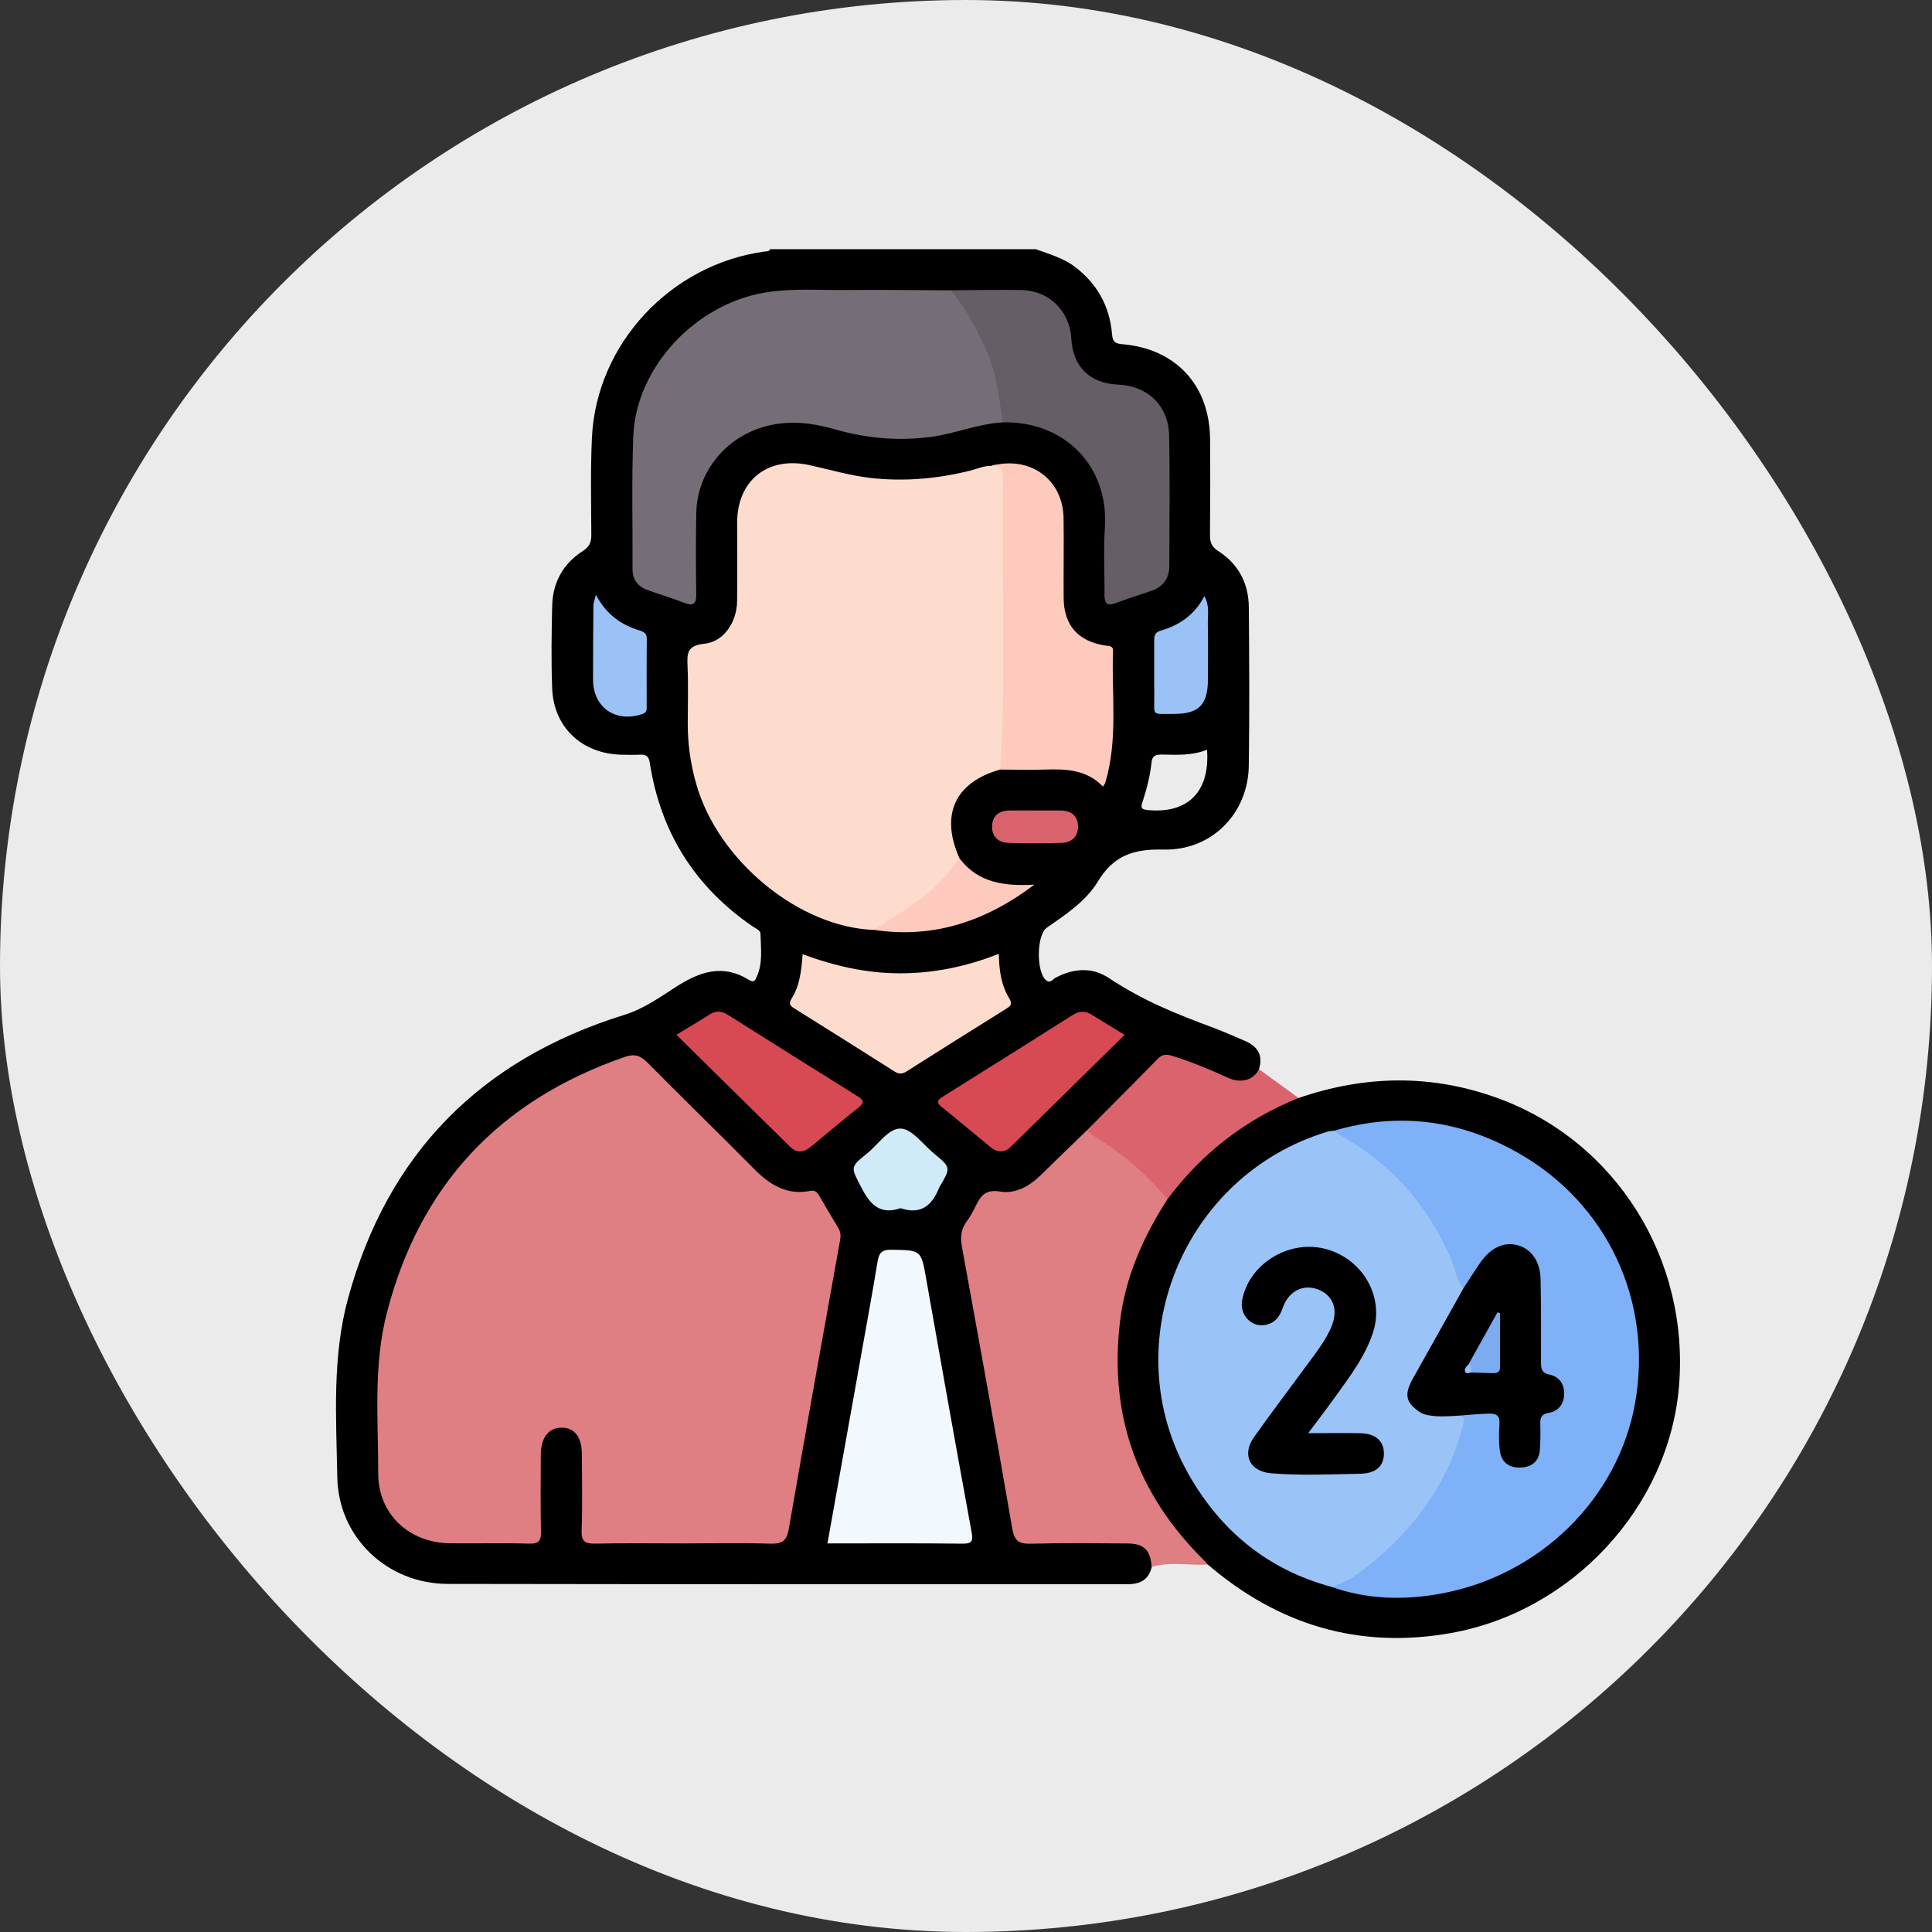<svg width="46" height="46" viewBox="0 0 46 46" fill="none" xmlns="http://www.w3.org/2000/svg">
<rect x="0" y="0" width="46" height="46" fill="#333333" stroke="none"/>
<rect width="46" height="46" rx="23" fill="#EBEBEB"/>
<path d="M29.648 24.786C29.46 24.704 29.131 24.561 28.905 24.476C27.97 24.127 27.234 23.836 26.398 23.284C25.999 23.02 25.555 23.055 25.129 23.281C25.066 23.315 25.014 23.423 24.907 23.339C24.672 23.153 24.676 22.263 24.922 22.09C25.376 21.773 25.858 21.456 26.14 20.988C26.515 20.367 26.991 20.21 27.7 20.228C28.857 20.256 29.717 19.362 29.733 18.233C29.751 16.974 29.744 15.716 29.734 14.457C29.729 13.897 29.492 13.433 29.011 13.124C28.847 13.02 28.808 12.911 28.809 12.736C28.816 11.973 28.818 11.21 28.811 10.447C28.798 9.166 27.989 8.296 26.708 8.194C26.513 8.178 26.489 8.098 26.475 7.935C26.416 7.282 26.119 6.751 25.59 6.351C25.311 6.142 24.981 6.049 24.661 5.933H18.338C18.31 5.996 18.25 5.982 18.199 5.99C15.969 6.295 14.202 8.186 14.094 10.413C14.057 11.186 14.076 11.963 14.079 12.737C14.08 12.914 14.033 13.02 13.87 13.124C13.402 13.425 13.16 13.875 13.147 14.426C13.132 15.082 13.122 15.739 13.147 16.395C13.184 17.317 13.853 17.943 14.787 17.969C14.94 17.973 15.092 17.976 15.243 17.968C15.389 17.961 15.448 18.009 15.471 18.162C15.726 19.809 16.539 21.114 17.927 22.062C17.997 22.11 18.106 22.145 18.107 22.235C18.114 22.577 18.167 22.924 18.02 23.252C17.982 23.337 17.952 23.407 17.832 23.331C17.218 22.947 16.668 23.131 16.108 23.489C15.711 23.743 15.33 24.02 14.86 24.165C11.438 25.229 9.232 27.466 8.289 30.907C7.905 32.311 8.005 33.748 8.031 35.175C8.057 36.601 9.214 37.709 10.66 37.712C16.057 37.722 21.454 37.717 26.851 37.719C27.151 37.719 27.353 37.609 27.422 37.308V37.307C27.536 37.057 27.406 36.897 27.213 36.765C27.062 36.663 26.887 36.655 26.712 36.654C26.019 36.652 25.324 36.644 24.631 36.659C24.347 36.665 24.229 36.567 24.18 36.289C23.994 35.242 23.807 34.195 23.62 33.148C23.419 32.016 23.223 30.882 23.007 29.753C22.91 29.238 23.23 28.905 23.476 28.534C23.527 28.457 23.628 28.46 23.717 28.466C24.208 28.5 24.601 28.292 24.941 27.968C25.268 27.654 25.587 27.331 25.908 27.011C25.921 26.997 25.933 26.984 25.946 26.971C25.956 26.961 25.966 26.95 25.977 26.94C26.459 26.444 26.967 25.973 27.441 25.471C27.66 25.239 27.866 25.198 28.161 25.308C28.548 25.451 28.92 25.628 29.305 25.773C29.661 25.906 29.878 25.792 29.975 25.459V25.459C30.077 25.133 29.951 24.918 29.648 24.786ZM27.319 19.286C27.177 19.271 27.158 19.232 27.198 19.111C27.3 18.795 27.385 18.474 27.419 18.143C27.435 17.988 27.528 17.964 27.665 17.966C28.021 17.971 28.379 17.996 28.739 17.85C28.812 18.862 28.272 19.382 27.319 19.286Z" fill="black"/>
<path d="M30.918 26.143C32.499 25.6 34.078 25.57 35.66 26.146C38.471 27.17 40.233 29.971 39.975 33.017C39.732 35.883 37.434 38.368 34.546 38.882C32.349 39.272 30.431 38.685 28.757 37.251C28.431 37.08 28.2 36.806 27.978 36.529C26.147 34.245 26.006 30.99 27.72 28.547C28.401 27.586 29.27 26.84 30.334 26.32C30.518 26.232 30.701 26.129 30.918 26.143Z" fill="black"/>
<path d="M27.797 28.551C27.22 29.448 26.794 30.402 26.666 31.471C26.404 33.678 27.066 35.564 28.651 37.134C28.689 37.171 28.723 37.212 28.758 37.252C28.313 37.276 27.862 37.177 27.422 37.307C27.388 36.898 27.238 36.751 26.833 36.749C26.074 36.745 25.314 36.734 24.556 36.755C24.267 36.763 24.154 36.7 24.101 36.394C23.716 34.152 23.309 31.914 22.901 29.676C22.86 29.45 22.883 29.26 23.021 29.075C23.105 28.963 23.171 28.838 23.232 28.713C23.351 28.47 23.467 28.312 23.815 28.37C24.189 28.433 24.524 28.232 24.799 27.961C25.159 27.605 25.526 27.255 25.89 26.902C26.353 27.08 26.718 27.404 27.091 27.712C27.298 27.883 27.48 28.085 27.667 28.279C27.739 28.352 27.838 28.421 27.797 28.551Z" fill="#DF7E83"/>
<path d="M27.797 28.551C27.335 27.996 26.799 27.525 26.19 27.135C26.083 27.066 25.963 27.013 25.889 26.902C26.449 26.339 27.012 25.777 27.566 25.208C27.677 25.095 27.784 25.099 27.916 25.141C28.369 25.282 28.806 25.463 29.237 25.661C29.523 25.792 29.837 25.738 29.975 25.457C30.288 25.686 30.603 25.914 30.917 26.142C29.648 26.653 28.613 27.462 27.797 28.551Z" fill="#DA636E"/>
<path d="M16.263 36.748C15.568 36.748 14.872 36.738 14.178 36.753C13.931 36.758 13.839 36.704 13.848 36.438C13.87 35.836 13.856 35.233 13.854 34.63C13.853 34.216 13.686 33.996 13.378 33.992C13.062 33.988 12.878 34.227 12.876 34.648C12.874 35.251 12.867 35.854 12.88 36.456C12.885 36.667 12.847 36.76 12.603 36.753C11.974 36.735 11.343 36.752 10.714 36.745C9.736 36.734 9.005 36.046 9.005 35.087C9.007 33.81 8.885 32.522 9.21 31.263C9.992 28.223 11.888 26.198 14.876 25.165C15.109 25.084 15.249 25.131 15.415 25.299C16.258 26.152 17.12 26.988 17.964 27.841C18.335 28.215 18.74 28.463 19.291 28.354C19.417 28.33 19.465 28.398 19.516 28.487C19.661 28.739 19.809 28.991 19.96 29.238C20.021 29.338 20.019 29.432 19.999 29.545C19.588 31.83 19.177 34.114 18.781 36.402C18.733 36.68 18.632 36.762 18.35 36.754C17.654 36.733 16.958 36.748 16.263 36.748Z" fill="#DF7F83"/>
<path d="M20.814 22.141C19.039 22.084 17.106 20.506 16.581 18.68C16.443 18.203 16.373 17.714 16.375 17.216C16.376 16.765 16.39 16.312 16.37 15.861C16.357 15.559 16.357 15.37 16.767 15.328C17.233 15.282 17.544 14.814 17.55 14.312C17.558 13.688 17.55 13.064 17.551 12.44C17.554 11.435 18.282 10.855 19.278 11.075C19.764 11.182 20.24 11.325 20.739 11.381C21.538 11.469 22.319 11.399 23.095 11.207C23.262 11.165 23.421 11.089 23.599 11.093C23.855 11.009 23.966 11.121 23.978 11.368C23.982 11.443 23.984 11.518 23.984 11.593C23.984 13.569 23.986 15.545 23.981 17.52C23.98 17.796 23.993 18.081 23.812 18.323C22.733 18.627 22.379 19.404 22.848 20.442C22.889 20.637 22.725 20.735 22.626 20.844C22.114 21.399 21.547 21.886 20.814 22.141Z" fill="#FEDCCD"/>
<path d="M23.876 10.056C23.287 10.089 22.741 10.328 22.158 10.403C21.38 10.504 20.623 10.437 19.875 10.221C19.281 10.05 18.687 9.991 18.084 10.195C17.206 10.491 16.595 11.295 16.578 12.215C16.566 12.861 16.569 13.506 16.577 14.152C16.58 14.384 16.506 14.437 16.288 14.352C16.006 14.241 15.714 14.155 15.429 14.053C15.191 13.967 15.059 13.806 15.06 13.543C15.066 12.488 15.036 11.433 15.079 10.38C15.144 8.746 16.557 7.241 18.215 6.965C18.864 6.858 19.515 6.913 20.165 6.905C20.99 6.897 21.815 6.909 22.64 6.913C22.792 6.968 22.882 7.092 22.965 7.215C23.506 8.023 23.876 8.891 23.916 9.875C23.919 9.939 23.929 10.004 23.876 10.056Z" fill="#756E78"/>
<path d="M23.876 10.056C23.79 9.542 23.752 9.02 23.559 8.527C23.33 7.944 23.034 7.402 22.64 6.912C23.194 6.909 23.748 6.897 24.302 6.905C24.972 6.913 25.468 7.396 25.507 8.059C25.545 8.733 25.945 9.128 26.62 9.157C27.327 9.188 27.822 9.657 27.837 10.37C27.857 11.402 27.843 12.436 27.841 13.469C27.84 13.771 27.694 13.976 27.399 14.073C27.121 14.165 26.843 14.255 26.569 14.358C26.361 14.437 26.295 14.369 26.297 14.161C26.304 13.634 26.269 13.105 26.306 12.58C26.41 11.093 25.341 10.024 23.876 10.056Z" fill="#665E66"/>
<path d="M19.701 36.748C19.979 35.198 20.252 33.676 20.523 32.156C20.65 31.447 20.779 30.739 20.896 30.029C20.929 29.831 20.998 29.752 21.221 29.756C21.94 29.768 21.931 29.758 22.055 30.466C22.407 32.465 22.764 34.463 23.13 36.46C23.17 36.679 23.161 36.757 22.905 36.754C21.844 36.74 20.782 36.748 19.701 36.748Z" fill="#F1F8FE"/>
<path d="M23.812 18.323C23.958 16.027 23.839 13.729 23.881 11.433C23.885 11.223 23.866 11.066 23.599 11.093C24.516 10.84 25.309 11.407 25.323 12.335C25.333 12.97 25.32 13.604 25.325 14.239C25.331 14.891 25.673 15.277 26.326 15.371C26.416 15.383 26.506 15.376 26.501 15.501C26.462 16.549 26.626 17.61 26.314 18.643C26.308 18.663 26.291 18.68 26.26 18.728C25.881 18.329 25.392 18.305 24.885 18.323C24.529 18.336 24.171 18.324 23.812 18.323Z" fill="#FECABD"/>
<path d="M23.782 22.71C23.788 23.114 23.841 23.465 24.032 23.775C24.117 23.913 24.051 23.96 23.948 24.024C23.159 24.517 22.371 25.01 21.586 25.509C21.479 25.577 21.403 25.579 21.294 25.509C20.51 25.01 19.722 24.516 18.933 24.023C18.832 23.96 18.76 23.917 18.847 23.777C19.041 23.469 19.082 23.115 19.11 22.72C19.867 22.999 20.631 23.174 21.423 23.174C22.222 23.175 22.994 23.02 23.782 22.71Z" fill="#FEDCCD"/>
<path d="M16.105 24.638C16.395 24.462 16.654 24.307 16.909 24.147C17.057 24.054 17.193 24.076 17.333 24.164C18.358 24.81 19.382 25.455 20.409 26.095C20.549 26.182 20.602 26.243 20.441 26.37C20.06 26.671 19.689 26.987 19.315 27.297C19.153 27.432 18.981 27.469 18.821 27.312C17.92 26.429 17.022 25.541 16.105 24.638Z" fill="#D74A54"/>
<path d="M26.776 24.639C25.858 25.542 24.967 26.421 24.073 27.297C23.917 27.451 23.748 27.448 23.58 27.31C23.196 26.994 22.817 26.674 22.429 26.363C22.295 26.256 22.307 26.198 22.448 26.11C23.485 25.464 24.518 24.813 25.551 24.16C25.708 24.061 25.851 24.069 26.005 24.166C26.242 24.316 26.483 24.46 26.776 24.639Z" fill="#D74A54"/>
<path d="M21.442 28.766C20.94 28.94 20.705 28.66 20.5 28.259C20.26 27.788 20.234 27.794 20.646 27.462C20.912 27.248 21.158 26.857 21.449 26.871C21.719 26.884 21.974 27.246 22.231 27.459C22.642 27.798 22.64 27.799 22.377 28.248C22.371 28.258 22.365 28.266 22.361 28.276C22.197 28.697 21.927 28.932 21.442 28.766Z" fill="#D0EBF8"/>
<path d="M14.188 14.162C14.44 14.637 14.796 14.881 15.236 15.014C15.338 15.046 15.401 15.087 15.4 15.211C15.394 15.748 15.398 16.285 15.397 16.822C15.397 16.894 15.405 16.962 15.304 16.997C14.668 17.22 14.122 16.85 14.12 16.186C14.119 15.595 14.123 15.005 14.129 14.415C14.129 14.353 14.157 14.29 14.188 14.162Z" fill="#9AC2F7"/>
<path d="M28.676 14.194C28.805 14.428 28.754 14.647 28.758 14.857C28.766 15.297 28.762 15.736 28.76 16.176C28.759 16.779 28.546 16.999 27.948 16.998C27.396 16.997 27.489 17.06 27.483 16.541C27.478 16.123 27.484 15.705 27.481 15.287C27.48 15.165 27.477 15.061 27.635 15.015C28.085 14.887 28.447 14.633 28.676 14.194Z" fill="#9AC2F7"/>
<path d="M20.814 22.141C21.233 21.859 21.669 21.608 22.064 21.287C22.371 21.038 22.608 20.741 22.848 20.441C23.297 21.033 23.939 21.101 24.629 21.063C23.489 21.923 22.244 22.356 20.814 22.141Z" fill="#FECABD"/>
<path d="M24.659 19.297C24.864 19.298 25.071 19.294 25.277 19.298C25.524 19.304 25.668 19.445 25.668 19.68C25.669 19.916 25.517 20.062 25.278 20.069C24.856 20.081 24.433 20.083 24.011 20.069C23.777 20.061 23.618 19.926 23.621 19.682C23.624 19.422 23.785 19.299 24.042 19.297C24.247 19.295 24.453 19.296 24.659 19.297Z" fill="#D9626D"/>
<path d="M31.695 37.781C30.18 37.37 29.067 36.449 28.306 35.113C26.529 31.996 28.156 27.983 31.606 26.945C31.657 26.929 31.713 26.93 31.766 26.922C32.249 27.015 32.594 27.348 32.939 27.645C33.884 28.459 34.557 29.458 34.867 30.677C34.788 31.134 34.459 31.469 34.266 31.872C34.095 32.227 33.866 32.556 33.697 32.913C33.545 33.233 33.595 33.375 33.9 33.582C34.143 33.667 34.395 33.607 34.642 33.627C34.921 33.65 34.975 33.71 34.905 33.97C34.474 35.573 33.516 36.79 32.119 37.682C31.993 37.762 31.856 37.829 31.695 37.781Z" fill="#9AC3F8"/>
<path d="M31.695 37.781C32.115 37.669 32.447 37.397 32.761 37.13C33.776 36.268 34.509 35.218 34.84 33.914C34.882 33.746 34.843 33.715 34.683 33.706C34.406 33.691 34.123 33.773 33.854 33.653C33.929 33.553 34.043 33.557 34.149 33.555C34.561 33.549 34.974 33.553 35.386 33.554C35.64 33.555 35.768 33.667 35.768 33.924C35.768 34.085 35.76 34.247 35.78 34.407C35.814 34.674 35.966 34.827 36.187 34.827C36.42 34.827 36.544 34.686 36.562 34.396C36.57 34.278 36.57 34.16 36.565 34.042C36.555 33.804 36.64 33.644 36.866 33.525C37.221 33.337 37.234 33.039 36.899 32.83C36.695 32.703 36.632 32.544 36.629 32.322C36.621 31.689 36.655 31.056 36.574 30.423C36.535 30.117 36.436 29.881 36.137 29.767C35.868 29.665 35.615 29.769 35.371 30.053C35.223 30.226 35.136 30.44 34.983 30.609C34.947 30.65 34.902 30.68 34.843 30.675C34.672 30.472 34.652 30.206 34.55 29.973C33.991 28.682 33.105 27.686 31.864 27.002C31.827 26.982 31.798 26.949 31.765 26.922C33.294 26.471 34.754 26.667 36.124 27.438C38.274 28.645 39.361 30.992 38.93 33.41C38.525 35.683 36.658 37.52 34.292 37.946C33.418 38.105 32.545 38.081 31.695 37.781Z" fill="#7EB1F8"/>
<path d="M34.843 30.675C34.977 30.47 35.108 30.261 35.248 30.059C35.502 29.695 35.83 29.553 36.159 29.655C36.474 29.753 36.673 30.044 36.681 30.466C36.693 31.121 36.694 31.777 36.69 32.432C36.69 32.588 36.706 32.689 36.893 32.729C37.135 32.781 37.252 32.963 37.241 33.206C37.231 33.435 37.104 33.599 36.877 33.639C36.706 33.669 36.669 33.747 36.673 33.899C36.68 34.102 36.677 34.308 36.664 34.511C36.648 34.776 36.494 34.922 36.229 34.94C35.952 34.959 35.756 34.835 35.714 34.559C35.681 34.349 35.687 34.13 35.701 33.917C35.714 33.721 35.653 33.654 35.448 33.657C34.917 33.667 34.226 33.804 33.854 33.651C33.473 33.416 33.419 33.221 33.637 32.828C34.037 32.111 34.441 31.394 34.843 30.675Z" fill="black"/>
<path d="M31.148 34.123C31.607 34.123 31.996 34.117 32.384 34.124C32.752 34.132 32.949 34.307 32.95 34.607C32.95 34.91 32.759 35.082 32.386 35.089C31.682 35.103 30.976 35.135 30.272 35.079C29.758 35.038 29.559 34.638 29.858 34.216C30.32 33.566 30.803 32.931 31.275 32.288C31.435 32.071 31.588 31.849 31.695 31.602C31.869 31.197 31.757 30.859 31.401 30.709C31.042 30.558 30.679 30.733 30.538 31.148C30.465 31.363 30.346 31.507 30.12 31.547C29.791 31.605 29.513 31.304 29.574 30.964C29.725 30.115 30.651 29.524 31.516 29.726C32.419 29.938 32.965 30.847 32.697 31.704C32.514 32.288 32.141 32.768 31.791 33.259C31.593 33.536 31.384 33.807 31.148 34.123Z" fill="black"/>
<path d="M34.967 32.48C35.196 32.069 35.425 31.658 35.653 31.248C35.673 31.253 35.694 31.257 35.715 31.262C35.715 31.692 35.714 32.123 35.715 32.554C35.715 32.669 35.647 32.699 35.546 32.695C35.373 32.689 35.2 32.684 35.027 32.679C34.955 32.628 34.998 32.543 34.967 32.48Z" fill="#7BACF1"/>
<path d="M34.968 32.48C35.041 32.53 35.025 32.607 35.027 32.678C34.977 32.695 34.907 32.715 34.885 32.663C34.853 32.589 34.921 32.533 34.968 32.48Z" fill="#98C0F4"/>
</svg>

